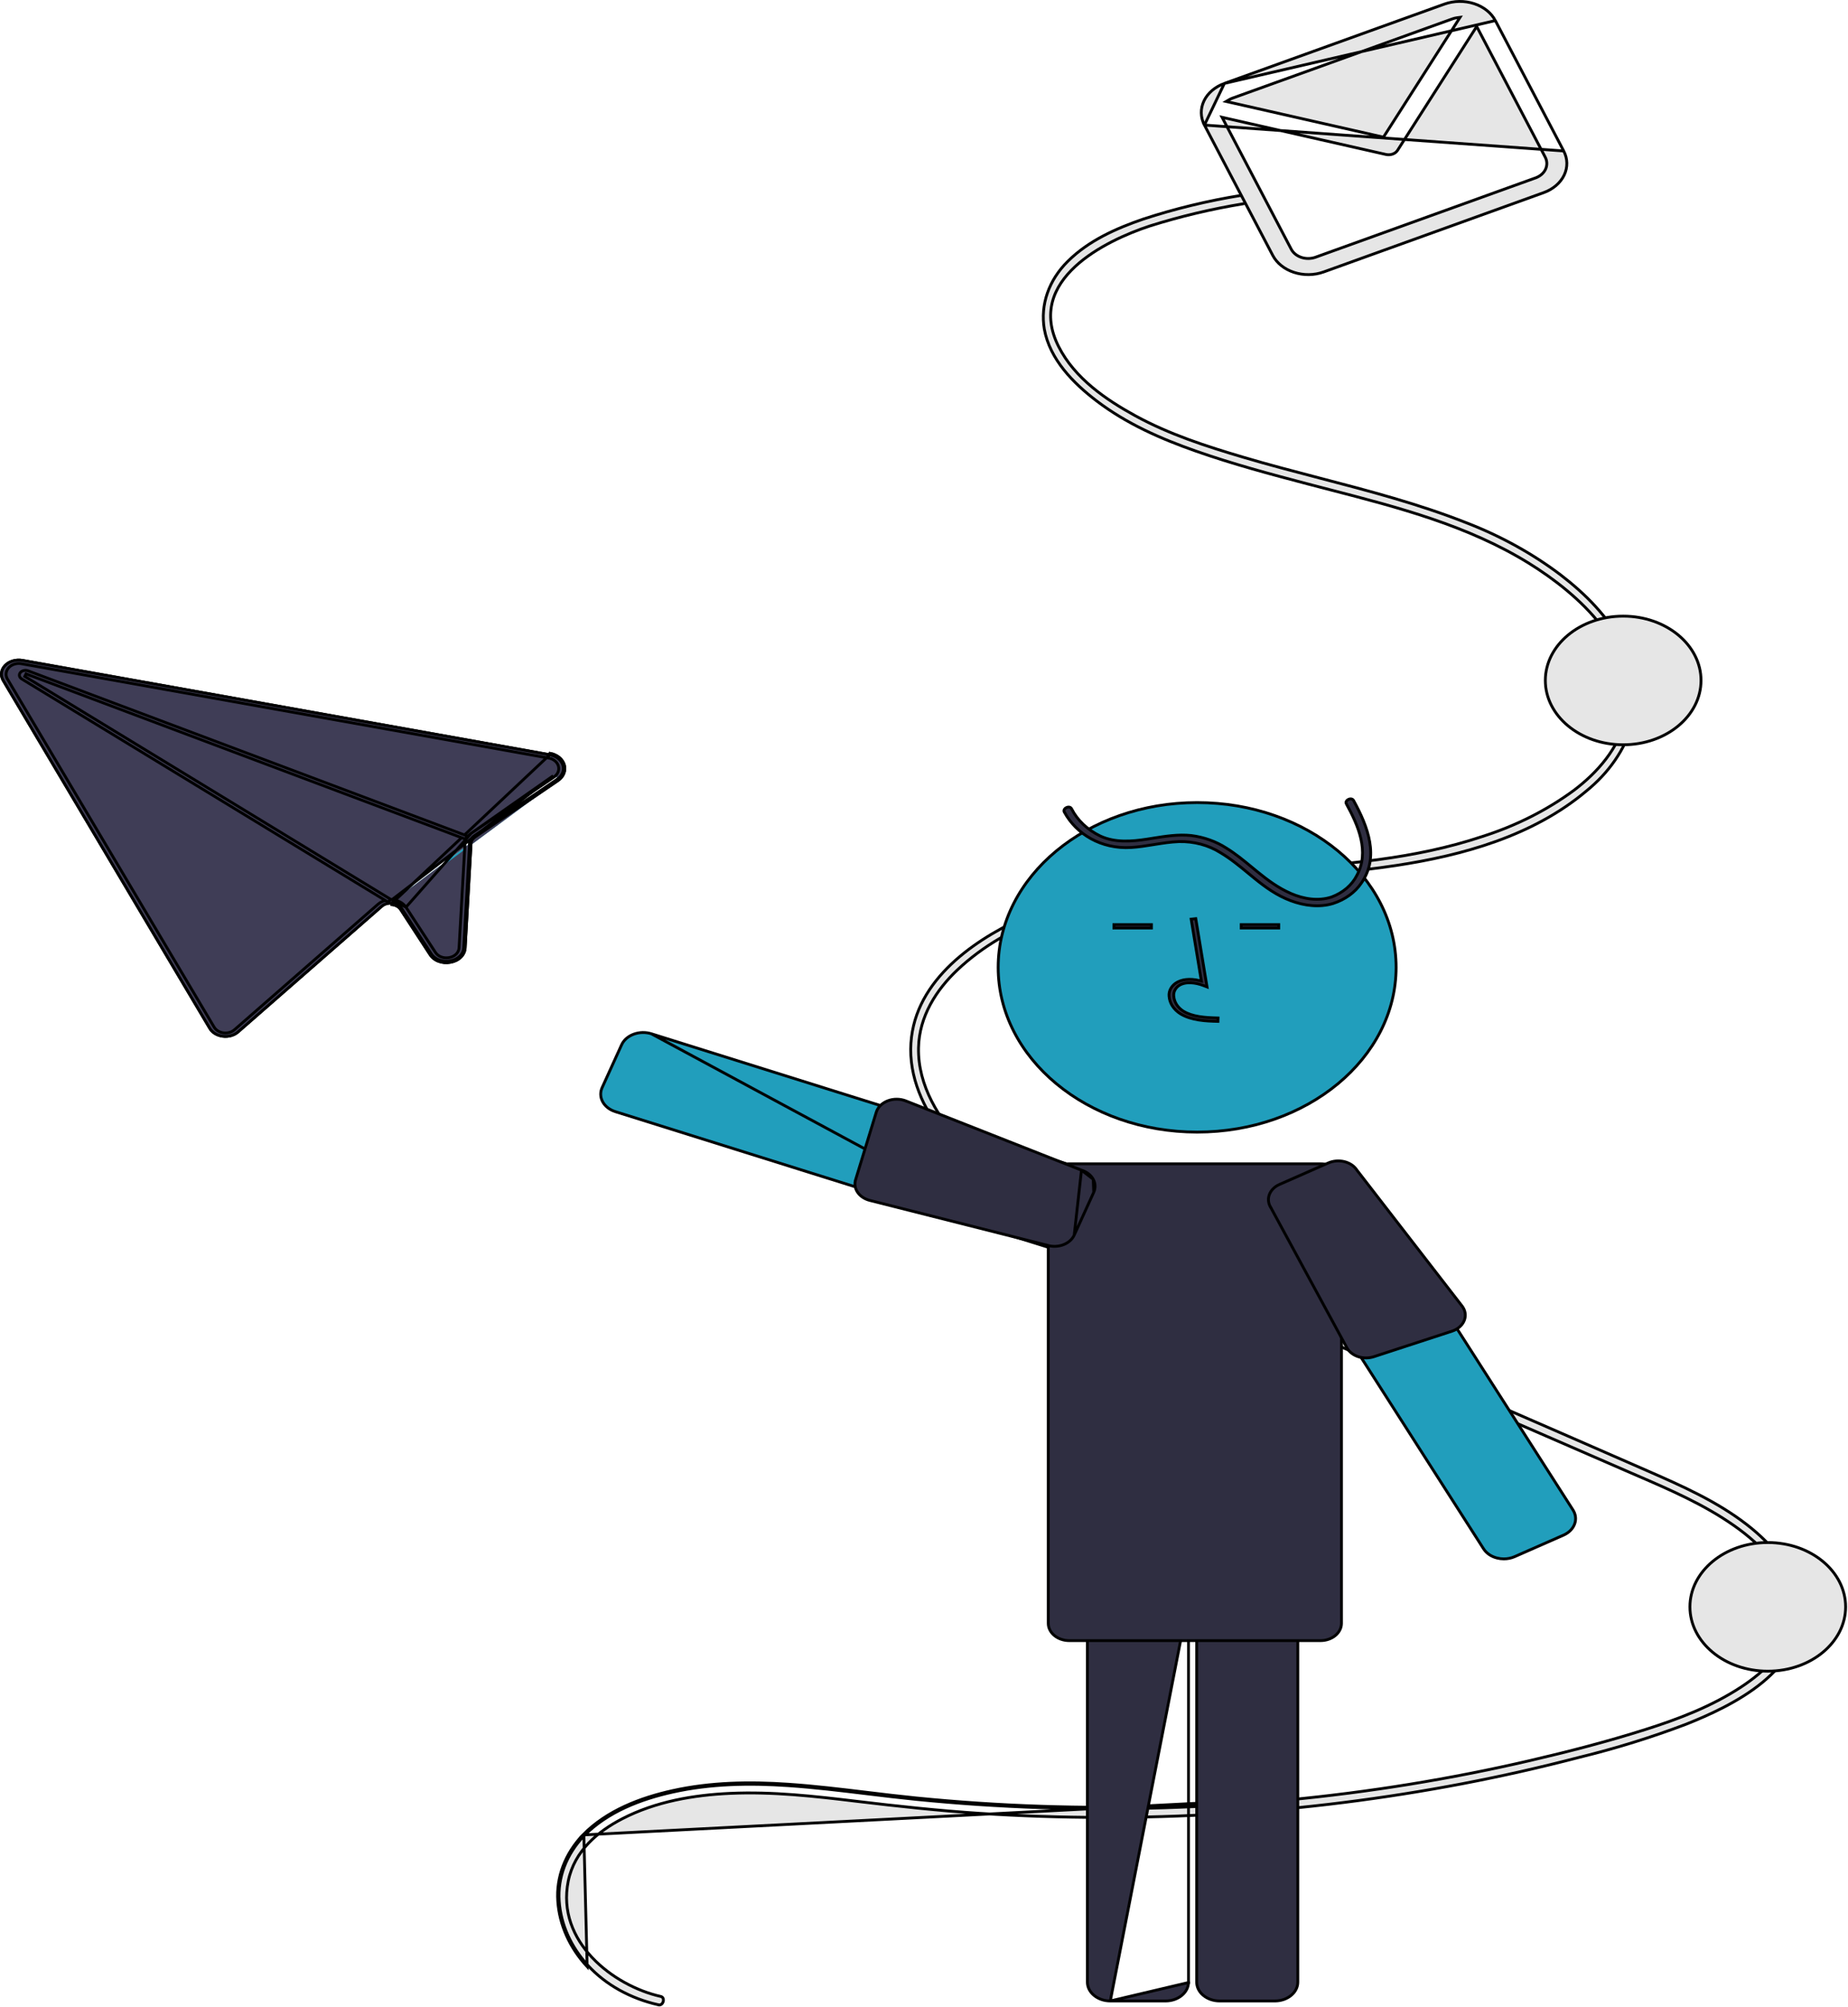 <svg width="653" height="709" viewBox="0 0 653 709" fill="none" xmlns="http://www.w3.org/2000/svg">
<path d="M194.271 266.585L10.327 233.692L10.327 233.692L7.936 233.265L7.936 233.265C6.795 233.06 5.607 233.126 4.512 233.454C3.416 233.783 2.467 234.358 1.766 235.102C1.067 235.845 0.644 236.725 0.532 237.638C0.42 238.551 0.619 239.476 1.117 240.31L1.117 240.311L74.15 363.255C74.15 363.255 74.15 363.255 74.15 363.255C74.577 363.969 75.211 364.597 76.006 365.079C76.801 365.562 77.73 365.883 78.716 366.009L78.716 366.009C79.704 366.137 80.715 366.063 81.658 365.794C82.602 365.526 83.444 365.074 84.116 364.483L84.117 364.482L134.84 320.147C134.841 320.146 134.841 320.146 134.842 320.145C135.253 319.777 135.747 319.488 136.289 319.292C136.831 319.095 137.413 318.995 138 318.995M194.271 266.585L138.003 319.495M194.271 266.585C195.411 266.79 196.448 267.256 197.267 267.92C198.086 268.584 198.65 269.414 198.91 270.31C199.17 271.204 199.122 272.139 198.768 273.014C198.413 273.891 197.762 274.682 196.873 275.287L197.154 275.7M194.271 266.585L194.403 266.1C195.602 266.324 196.703 266.819 197.582 267.532C198.472 268.253 199.099 269.167 199.391 270.17C199.682 271.173 199.627 272.224 199.232 273.202C198.836 274.18 198.116 275.046 197.154 275.7M138 318.995C138.001 318.995 138.002 318.995 138.003 318.995L138.003 319.495M138 318.995C137.999 318.995 137.998 318.995 137.997 318.995L138.003 319.495M138 318.995C138.795 318.986 139.582 319.156 140.279 319.492C140.975 319.828 141.562 320.32 141.965 320.927L141.967 320.931L152.358 336.862L152.363 336.87C152.961 337.829 153.942 338.612 155.164 339.076C156.387 339.54 157.767 339.654 159.081 339.394L159.087 339.393L159.139 339.384L159.143 339.383C160.473 339.149 161.655 338.554 162.506 337.709C163.355 336.865 163.822 335.826 163.859 334.761L163.859 334.75L163.859 334.75L165.941 297.976M138.003 319.495C138.725 319.487 139.437 319.641 140.061 319.942C140.686 320.243 141.2 320.679 141.548 321.204L151.939 337.135C152.602 338.197 153.675 339.045 154.987 339.543C156.299 340.042 157.774 340.162 159.177 339.885L159.229 339.875C160.65 339.626 161.928 338.988 162.858 338.063C163.789 337.139 164.317 335.982 164.359 334.779L166.44 298.003C166.465 297.544 166.603 297.095 166.846 296.682C167.107 296.273 167.461 295.911 167.889 295.614L197.154 275.7M165.941 297.976L166.439 298.003L165.941 297.975L165.941 297.976ZM165.941 297.976C165.97 297.434 166.133 296.907 166.415 296.428L166.42 296.42L166.425 296.413C166.724 295.944 167.126 295.535 167.604 295.203L167.608 295.201L196.873 275.287L197.154 275.7M166.496 294.337L166.499 294.335L195.764 274.421L195.483 274.008L195.765 274.42C196.414 273.977 196.914 273.381 197.19 272.692C197.468 272.001 197.506 271.255 197.298 270.545C197.09 269.836 196.65 269.204 196.044 268.714C195.439 268.224 194.689 267.893 193.882 267.748L193.882 267.748L9.995 234.867L9.995 234.867L7.548 234.429L7.546 234.429C6.741 234.287 5.904 234.335 5.127 234.57C4.351 234.804 3.658 235.218 3.134 235.774C2.609 236.331 2.273 237.011 2.18 237.739C2.087 238.468 2.245 239.199 2.625 239.846L2.625 239.846L2.626 239.848L75.66 362.794L75.66 362.794C75.989 363.346 76.468 363.813 77.047 364.164C77.627 364.515 78.294 364.741 78.991 364.829C79.689 364.916 80.402 364.863 81.072 364.673C81.742 364.483 82.354 364.159 82.854 363.723L82.854 363.722L133.581 319.384L133.585 319.38C134.039 318.975 134.577 318.634 135.177 318.375L136.066 317.992L135.239 317.489L7.708 239.832L7.708 239.832L7.704 239.829C7.294 239.585 7.022 239.243 6.908 238.879C6.795 238.519 6.835 238.137 7.031 237.79C7.229 237.44 7.582 237.137 8.048 236.955C8.514 236.773 9.047 236.73 9.552 236.838L9.552 236.838L9.557 236.839C9.677 236.863 9.792 236.897 9.902 236.939L9.902 236.94L9.906 236.941L165.012 295.252L165.322 295.369L165.55 295.129C165.827 294.838 166.144 294.572 166.496 294.337Z" fill="#219EBC" stroke="black"/>
<path d="M205.953 648.127C199.662 654.76 196.512 663.07 197.095 671.493C197.673 679.899 201.288 687.967 207.471 694.647L206.312 648.476M205.953 648.127L206.31 648.478C206.311 648.477 206.312 648.476 206.312 648.476M205.953 648.127C214.489 639.44 226.369 634.987 237.613 632.489C251.08 629.498 264.886 629.282 278.561 630.213C287.833 630.844 297.065 631.96 306.298 633.076C312.12 633.78 317.942 634.484 323.774 635.067C338.403 636.523 353.054 637.496 367.729 637.986C396.772 638.952 425.862 638.053 454.738 635.297L205.953 648.127ZM206.312 648.476C200.111 655.015 197.021 663.189 197.594 671.458L197.594 671.459C198.163 679.742 201.726 687.704 207.838 694.307L207.839 694.308C214.043 701.048 222.774 705.912 232.681 708.127L232.572 708.615L232.681 708.127C233.119 708.225 233.472 708.118 233.748 707.903C234.036 707.678 234.256 707.322 234.358 706.92C234.461 706.518 234.435 706.114 234.291 705.802C234.154 705.507 233.9 705.265 233.461 705.167C233.447 705.164 233.432 705.161 233.418 705.158C225.09 703.284 215.874 698.477 209.266 691.467C202.638 684.437 198.609 675.158 200.798 664.401C202.975 653.708 211.322 646.83 219.859 642.419C231.685 636.309 245.131 634.016 258.05 633.437C272.955 632.769 287.834 634.454 302.577 636.229C317.132 637.982 331.68 639.55 346.29 640.507C403.468 644.225 460.995 640.684 516.882 630.007C530.676 627.369 544.386 624.273 558.014 620.721L558.021 620.719C570.925 617.57 583.541 613.662 595.772 609.023C603.871 605.799 614.452 601.07 622.737 594.271C631.019 587.474 636.941 578.668 635.887 567.269C634.766 555.147 626.142 545.411 617.341 538.577C606.714 530.324 594.409 524.888 582.292 519.584C544.592 503.08 506.843 486.707 469.094 470.334C450.448 462.247 431.802 454.16 413.162 446.057C411.523 445.345 409.883 444.634 408.242 443.924C396.714 438.934 385.153 433.929 373.957 428.052C361.986 421.768 350.029 414.448 340.351 404.31C331.911 395.468 324.296 383.526 324.565 370.12C324.788 358.98 330.902 349.564 338.323 342.564C356.677 325.251 382.606 318.258 405.945 314.601C420.452 312.328 435.062 311.197 449.651 310.088L450.407 310.031C464.75 308.94 479.073 307.852 493.296 305.701C516.674 302.166 541.572 295.351 560.502 279.43L560.509 279.424C568.488 272.971 574.12 264.808 576.785 255.864C579.181 246.506 578.016 236.761 573.442 227.968L573.439 227.962C568.33 217.846 560.17 209.767 551.551 203.131C541.655 195.617 530.428 189.398 518.259 184.694L518.256 184.692C501.319 178.002 483.832 173.435 466.316 168.86C457.267 166.496 448.209 164.131 439.216 161.469C426.298 157.646 413.207 153.442 401.163 146.849C390.989 141.28 379.801 133.721 374.076 122.428C371.111 116.58 370.64 111.284 371.889 106.551C373.136 101.83 376.08 97.72 379.859 94.203C387.407 87.177 398.386 82.424 406.293 79.82L406.299 79.818C417.037 76.442 428.097 73.817 439.362 71.971C439.799 71.893 440.044 71.669 440.176 71.395C440.317 71.101 440.345 70.707 440.242 70.303C440.03 69.472 439.37 68.872 438.536 69.021L438.529 69.022L438.529 69.022C426.72 70.93 415.148 73.731 403.957 77.39C394.468 80.658 384.749 84.931 377.364 92.254L377.363 92.255C374.013 95.549 371.543 99.383 370.106 103.507C368.669 107.629 368.294 111.952 369.004 116.199C370.948 127.038 379.409 135.443 387.466 141.589C398.085 149.689 410.204 154.988 422.529 159.317C435.509 163.877 448.769 167.432 462.043 170.923C464.695 171.621 467.361 172.311 470.034 173.004C494.063 179.227 518.74 185.618 540.357 199.021C548.756 204.229 558.687 211.731 565.824 220.98C572.964 230.234 577.341 241.286 574.51 253.55C572 264.425 564.388 272.891 556.238 279.086L556.232 279.091C546.669 286.146 535.645 291.702 523.697 295.491C499.621 303.522 474.452 305.319 449.379 307.108C446.75 307.296 444.122 307.483 441.497 307.678C413.805 309.731 386.367 312.574 360.614 324.552C351.855 328.626 342.183 334.359 334.686 341.97C327.194 349.576 321.894 359.032 321.809 370.575C321.721 382.576 327.527 393.621 334.76 402.391C343.413 412.884 354.631 420.658 366.083 427.173C378.148 433.785 390.677 439.797 403.602 445.18L403.61 445.183C417.749 451.339 431.891 457.487 446.037 463.627L446.037 463.627L531.88 500.945L574.532 519.486C575.781 520.029 577.034 520.57 578.289 521.112C590.093 526.21 602.081 531.388 612.825 538.929C617.696 542.347 623.028 546.873 627.022 552.305C631.017 557.738 633.694 564.107 633.189 571.19C632.385 582.447 623.378 590.506 615.304 595.826C604.811 602.739 593.038 607.202 581.362 610.901C567.893 615.168 554.207 618.707 540.5 621.888L540.387 621.401L540.5 621.888C512.416 628.394 483.755 633.045 454.785 635.795C425.888 638.553 396.777 639.453 367.712 638.485C353.027 637.996 338.364 637.022 323.724 635.564C317.869 634.98 312.039 634.275 306.214 633.57C296.995 632.455 287.791 631.342 278.527 630.711C264.878 629.782 251.124 630 237.722 632.977C226.516 635.467 214.749 639.89 206.312 648.476Z" fill="#E6E6E6" stroke="black"/>
<path d="M652.158 567.562C652.158 580.024 639.935 590.278 624.652 590.278C609.369 590.278 597.146 580.024 597.146 567.562C597.146 555.101 609.369 544.847 624.652 544.847C639.935 544.847 652.158 555.101 652.158 567.562Z" fill="#E6E6E6" stroke="black"/>
<path d="M601.064 240.347C601.064 252.809 588.841 263.063 573.558 263.063C558.275 263.063 546.052 252.809 546.052 240.347C546.052 227.885 558.275 217.632 573.558 217.632C588.841 217.632 601.064 227.885 601.064 240.347Z" fill="#E6E6E6" stroke="black"/>
<path d="M513.29 6.639L513.289 6.64L435.525 34.663C435.525 34.663 435.525 34.663 435.525 34.663C435.12 34.809 434.733 34.989 434.37 35.201L433.274 35.84L434.511 36.12L488.51 48.37L488.853 48.448L489.042 48.152L515.333 7.033L515.91 6.13L514.848 6.267C514.313 6.337 513.79 6.461 513.29 6.639ZM464.84 90.858L464.84 90.858L542.604 62.834L542.435 62.364L542.605 62.834C544.181 62.264 545.451 61.188 546.104 59.814C546.76 58.433 546.728 56.886 546.018 55.526L546.017 55.526L522.203 10.115L521.803 9.352L521.339 10.078L493.821 53.117C493.458 53.684 492.86 54.151 492.108 54.42C491.357 54.689 490.513 54.739 489.719 54.559L432.882 41.666L431.826 41.426L432.329 42.386L456.259 88.017L456.259 88.017C456.97 89.369 458.283 90.405 459.882 90.927C461.481 91.45 463.262 91.425 464.84 90.858ZM432.645 29.465L510.408 1.442C513.741 0.244 517.515 0.191 520.896 1.296C524.277 2.4 526.962 4.561 528.391 7.276L432.645 29.465ZM528.391 7.277L552.538 53.321L528.391 7.277ZM425.418 35.66C426.727 32.907 429.315 30.669 432.644 29.465L425.591 44.177C424.174 41.465 424.113 38.407 425.418 35.66ZM449.738 90.221L425.592 44.177L552.538 53.321C553.955 56.032 554.016 59.09 552.711 61.837C551.402 64.591 548.814 66.829 545.484 68.033L467.721 96.056C464.389 97.254 460.614 97.306 457.233 96.202C453.852 95.098 451.167 92.936 449.738 90.221Z" fill="#E6E6E6" stroke="black"/>
<path d="M493.324 341.674C493.324 373.731 461.939 399.87 423.017 399.87C384.095 399.87 352.709 373.731 352.709 341.674C352.709 309.617 384.095 283.478 423.017 283.478C461.939 283.478 493.324 309.617 493.324 341.674Z" fill="#219EBC" stroke="black"/>
<path d="M392.333 706.765H411.86C414.034 706.763 416.105 706.045 417.619 704.79C419.131 703.537 419.957 701.86 419.96 700.136C419.96 700.136 419.96 700.136 419.96 700.136M392.333 706.765L420.46 700.136L419.96 700.136M392.333 706.765C390.158 706.763 388.088 706.045 386.574 704.79C385.062 703.537 384.235 701.86 384.233 700.136V565.224C384.235 563.5 385.062 561.823 386.574 560.57C388.088 559.314 390.158 558.597 392.333 558.594H411.86C414.035 558.597 416.105 559.314 417.619 560.57C419.131 561.823 419.957 563.499 419.96 565.223M392.333 706.765L419.96 565.223M419.96 700.136V565.224M419.96 700.136V565.224M419.96 565.224L419.96 565.223M419.96 565.224L419.96 565.223" fill="#2F2E41" stroke="black"/>
<path d="M450.482 706.765H430.956C428.781 706.763 426.711 706.045 425.196 704.79C423.685 703.537 422.858 701.86 422.855 700.136V565.224C422.858 563.5 423.685 561.823 425.196 560.57C426.711 559.314 428.781 558.597 430.955 558.594H450.483C452.657 558.597 454.727 559.314 456.242 560.57C457.753 561.823 458.58 563.5 458.582 565.224V700.136C458.58 701.86 457.753 703.537 456.242 704.79C454.727 706.045 452.657 706.763 450.482 706.765Z" fill="#2F2E41" stroke="black"/>
<path d="M528.995 550.315L528.994 550.315C527.967 550.056 527.017 549.632 526.197 549.071C525.378 548.51 524.707 547.824 524.219 547.057L524.218 547.055L447.926 427.883L447.926 427.883C447.435 427.117 447.135 426.284 447.037 425.432C446.938 424.579 447.043 423.718 447.348 422.895C447.652 422.072 448.152 421.3 448.823 420.625C449.495 419.951 450.326 419.388 451.271 418.972L451.271 418.972L468.519 411.384L468.519 411.384C469.464 410.968 470.501 410.709 471.571 410.625C472.642 410.54 473.721 410.631 474.747 410.891C475.773 411.152 476.723 411.577 477.543 412.138C478.362 412.699 479.034 413.384 479.525 414.151L479.525 414.151L555.816 533.323L555.816 533.323C556.307 534.089 556.607 534.922 556.706 535.775C556.804 536.627 556.699 537.489 556.395 538.312C556.09 539.135 555.591 539.907 554.919 540.581C554.247 541.256 553.416 541.819 552.471 542.234L552.471 542.234L535.223 549.822L535.222 549.823C534.05 550.341 532.739 550.615 531.403 550.616C530.586 550.615 529.775 550.513 528.995 550.315Z" fill="#219EBC" stroke="black"/>
<path d="M369.638 440.312L369.711 440.335C370.627 440.622 371.6 440.77 372.583 440.77C374.251 440.77 375.874 440.349 377.235 439.571C378.597 438.793 379.625 437.701 380.199 436.45L387.099 421.308C387.832 419.683 387.761 417.889 386.896 416.304C386.028 414.712 384.42 413.444 382.395 412.805L230.148 365.137L369.638 440.312ZM369.638 440.312H369.637M369.638 440.312H369.637M369.637 440.312L217.459 392.656C216.456 392.342 215.543 391.869 214.771 391.267C213.998 390.665 213.383 389.948 212.954 389.159C212.525 388.371 212.291 387.525 212.26 386.67C212.228 385.815 212.4 384.96 212.769 384.154L212.769 384.153L219.656 369.012C219.656 369.011 219.657 369.011 219.657 369.011C220.407 367.382 221.919 366.038 223.893 365.301C225.867 364.564 228.119 364.504 230.148 365.137L369.637 440.312Z" fill="#219EBC" stroke="black"/>
<path d="M377.849 411.068H466.575C470.775 411.068 474.013 413.874 474.013 417.148V573.406C474.013 576.681 470.775 579.487 466.575 579.487H377.849C373.649 579.487 370.411 576.681 370.411 573.406V417.148C370.411 413.874 373.649 411.068 377.849 411.068Z" fill="#2F2E41" stroke="black"/>
<path d="M470.518 316.836L470.527 316.833L470.536 316.829C474.53 315.337 477.716 312.632 479.425 309.238C481.735 305.055 481.851 300.614 480.877 296.291C479.905 291.975 477.841 287.745 475.756 283.953C475.572 283.619 475.59 283.326 475.712 283.071C475.842 282.799 476.109 282.543 476.459 282.373C476.807 282.204 477.193 282.141 477.524 282.203C477.841 282.262 478.12 282.434 478.307 282.774C483.387 292.015 487.485 302.713 481.031 311.925L481.031 311.925L481.025 311.933C478.825 315.203 475.304 317.753 471.054 319.125C466.155 320.62 460.803 319.903 456.092 318.14C451.106 316.275 447.128 313.368 443.271 310.248C442.522 309.642 441.777 309.027 441.029 308.41C437.942 305.864 434.816 303.286 431.232 301.167C427.011 298.498 421.818 297.126 416.532 297.271L416.527 297.271C413.644 297.381 410.819 297.822 408.025 298.27C407.902 298.29 407.778 298.31 407.655 298.33C404.979 298.761 402.331 299.187 399.642 299.344C389.086 299.96 380.326 294.635 376.094 286.849L375.682 287.074L376.094 286.849C375.913 286.516 375.931 286.221 376.054 285.966C376.186 285.692 376.454 285.436 376.804 285.266C377.152 285.096 377.537 285.034 377.866 285.096C378.18 285.154 378.455 285.324 378.639 285.66C380.695 289.73 384.283 293.117 388.841 295.326L388.841 295.326L388.852 295.331C394.084 297.707 399.895 297.234 405.397 296.385C406.029 296.287 406.661 296.186 407.293 296.085C411.852 295.358 416.39 294.635 420.957 295.127C425.471 295.702 429.726 297.224 433.318 299.543L433.318 299.543L433.327 299.549C436.576 301.547 439.452 303.916 442.356 306.308C443.013 306.85 443.672 307.393 444.337 307.933C447.926 310.847 451.672 313.659 456.24 315.63C460.584 317.504 465.747 318.413 470.518 316.836Z" fill="#2F2E41" stroke="black"/>
<path d="M424.391 345.782L420.904 324.667L422.532 324.482L426.511 348.588L425.135 348.065C425.135 348.065 425.135 348.065 425.135 348.065C423.827 347.568 422.267 347.189 420.743 347.132C419.224 347.076 417.688 347.339 416.483 348.183L416.477 348.187L416.471 348.192C415.88 348.632 415.411 349.186 415.109 349.816C414.807 350.444 414.682 351.126 414.747 351.808C414.818 352.86 415.16 353.881 415.745 354.803C416.331 355.726 417.145 356.527 418.125 357.155L418.125 357.155L418.136 357.161C421.415 359.147 425.703 359.447 430.403 359.567L430.362 360.761C426.062 360.657 421.004 360.444 417.097 358.08C415.907 357.329 414.938 356.377 414.25 355.295C413.562 354.213 413.172 353.025 413.099 351.816L413.099 351.816L413.099 351.804C413.03 350.975 413.194 350.141 413.581 349.366C413.969 348.59 414.572 347.89 415.352 347.325C417.384 345.902 420.418 345.53 423.779 346.349L424.514 346.529L424.391 345.782Z" fill="#2F2E41" stroke="black"/>
<path d="M393.61 326.595H406.861V327.789H393.61V326.595Z" fill="#2F2E41" stroke="black"/>
<path d="M438.593 326.595H451.844V327.789H438.593V326.595Z" fill="#2F2E41" stroke="black"/>
<path d="M382.145 413.313L382.129 413.307L320.068 388.853L320.25 388.39L320.068 388.853C319.068 388.459 317.973 388.253 316.86 388.251C315.748 388.248 314.651 388.451 313.649 388.841C312.647 389.231 311.769 389.798 311.076 390.495C310.382 391.191 309.89 392 309.627 392.859L302.323 416.717L301.845 416.571L302.323 416.717C301.867 418.205 302.116 419.785 303.036 421.139C303.96 422.498 305.497 423.532 307.346 423.999L369.917 439.815L369.794 440.3L369.943 439.823C371.809 440.405 373.881 440.35 375.696 439.67C377.511 438.991 378.896 437.754 379.58 436.258L382.145 413.313ZM382.145 413.313L382.162 413.318M382.145 413.313L382.162 413.318M382.162 413.318C384.024 413.904 385.501 415.069 386.297 416.528M382.162 413.318L386.297 416.528M386.297 416.528C387.09 417.981 387.154 419.624 386.481 421.112L386.297 416.528ZM386.481 421.114L379.58 436.258L386.481 421.114Z" fill="#2F2E41" stroke="black"/>
<path d="M479.484 413.31L479.496 413.328L479.51 413.345L516.616 461.288C517.201 462.044 517.572 462.89 517.709 463.766C517.846 464.642 517.747 465.533 517.418 466.377C517.089 467.222 516.534 468.005 515.786 468.665C515.038 469.326 514.116 469.846 513.085 470.182L485.457 479.204C483.661 479.791 481.658 479.782 479.871 479.179C478.083 478.576 476.671 477.434 475.903 476.018L449.068 426.565L448.629 426.803L449.05 426.534C448.146 425.118 447.961 423.477 448.522 421.959C449.086 420.435 450.369 419.129 452.124 418.355L469.375 410.766C469.376 410.766 469.376 410.766 469.376 410.766C471.132 409.998 473.191 409.836 475.097 410.321C477.003 410.806 478.573 411.891 479.484 413.31Z" fill="#2F2E41" stroke="black"/>
<path d="M194.271 266.585L10.327 233.692L10.327 233.692L7.936 233.265L7.936 233.265C6.795 233.06 5.607 233.126 4.512 233.454C3.416 233.783 2.467 234.358 1.766 235.102C1.067 235.845 0.644 236.725 0.532 237.638C0.42 238.551 0.619 239.476 1.117 240.31L1.117 240.311L74.15 363.255C74.15 363.255 74.15 363.255 74.15 363.255C74.577 363.969 75.211 364.597 76.006 365.079C76.801 365.562 77.73 365.883 78.716 366.009L78.716 366.009C79.704 366.137 80.715 366.063 81.658 365.794C82.602 365.526 83.444 365.074 84.116 364.483L84.117 364.482L134.84 320.147C134.841 320.146 134.841 320.146 134.842 320.145C135.253 319.777 135.747 319.488 136.289 319.292C136.831 319.095 137.413 318.995 138 318.995M194.271 266.585L138.003 319.495M194.271 266.585C195.411 266.79 196.448 267.256 197.267 267.92C198.086 268.584 198.65 269.414 198.91 270.31C199.17 271.204 199.122 272.139 198.768 273.014C198.413 273.891 197.762 274.682 196.873 275.287L197.154 275.7M194.271 266.585L194.403 266.1C195.602 266.324 196.703 266.819 197.582 267.532C198.472 268.253 199.099 269.167 199.391 270.17C199.682 271.173 199.627 272.224 199.232 273.202C198.836 274.18 198.116 275.046 197.154 275.7M138 318.995C138.001 318.995 138.002 318.995 138.003 318.995L138.003 319.495M138 318.995C137.999 318.995 137.998 318.995 137.997 318.995L138.003 319.495M138 318.995C138.795 318.986 139.582 319.156 140.279 319.492C140.975 319.828 141.562 320.32 141.965 320.927L141.967 320.931L152.358 336.862L152.363 336.87C152.961 337.829 153.942 338.612 155.164 339.076C156.387 339.54 157.767 339.654 159.081 339.394L159.087 339.393L159.139 339.384L159.143 339.383C160.473 339.149 161.655 338.554 162.506 337.709C163.355 336.865 163.822 335.826 163.859 334.761L163.859 334.75L163.859 334.75L165.941 297.976M138.003 319.495C138.725 319.487 139.437 319.641 140.061 319.942C140.686 320.243 141.2 320.679 141.548 321.204L151.939 337.135C152.602 338.197 153.675 339.045 154.987 339.543C156.299 340.042 157.774 340.162 159.177 339.885L159.229 339.875C160.65 339.626 161.928 338.988 162.858 338.063C163.789 337.139 164.317 335.982 164.359 334.779L166.44 298.003C166.465 297.544 166.603 297.095 166.846 296.682C167.107 296.273 167.461 295.911 167.889 295.614L197.154 275.7M165.941 297.976L166.439 298.003L165.941 297.975L165.941 297.976ZM165.941 297.976C165.97 297.434 166.133 296.907 166.415 296.428L166.42 296.42L166.425 296.413C166.724 295.944 167.126 295.535 167.604 295.203L167.608 295.201L196.873 275.287L197.154 275.7M166.499 294.335L166.496 294.337C166.144 294.572 165.827 294.838 165.55 295.129L165.548 295.131C165.3 295.389 165.087 295.666 164.912 295.957L164.91 295.961C164.752 296.218 164.623 296.486 164.526 296.759L164.528 296.767L164.482 296.907C164.375 297.241 164.313 297.582 164.298 297.926L164.297 297.932L162.217 334.7C162.194 335.561 161.819 336.373 161.18 337.009C160.542 337.644 159.676 338.068 158.731 338.229C158.73 338.229 158.729 338.229 158.728 338.229L158.719 338.231C158.717 338.231 158.715 338.231 158.714 338.232C157.782 338.422 156.8 338.348 155.921 338.017C155.043 337.687 154.305 337.113 153.843 336.37C153.842 336.369 153.841 336.367 153.84 336.365L143.453 320.433L166.499 294.335ZM166.499 294.335L195.764 274.421L195.483 274.008M166.499 294.335L195.483 274.008M195.483 274.008L195.765 274.42C196.414 273.977 196.914 273.381 197.19 272.692C197.468 272.001 197.506 271.255 197.298 270.545C197.09 269.836 196.65 269.204 196.044 268.714C195.439 268.224 194.689 267.893 193.882 267.748L193.882 267.748L9.995 234.867L9.995 234.867L7.548 234.429L7.546 234.429C6.741 234.287 5.904 234.335 5.127 234.57C4.351 234.804 3.658 235.218 3.134 235.774C2.609 236.331 2.273 237.011 2.18 237.739C2.087 238.468 2.245 239.199 2.625 239.846L2.625 239.846L2.626 239.848L75.66 362.794L75.66 362.794C75.989 363.346 76.468 363.813 77.047 364.164C77.627 364.515 78.294 364.741 78.991 364.829C79.689 364.916 80.402 364.863 81.072 364.673C81.742 364.483 82.354 364.159 82.854 363.723L82.854 363.722L133.581 319.384L133.585 319.38C134.039 318.975 134.577 318.634 135.177 318.375L135.18 318.374C136.041 317.996 137.004 317.797 137.986 317.797H137.993L138.001 317.797C138.127 317.793 138.259 317.798 138.414 317.804L138.415 317.804L138.47 317.806M195.483 274.008L138.47 317.806M138.47 317.806L138.48 317.804M138.47 317.806L138.48 317.804M138.48 317.804C139.513 317.862 140.508 318.133 141.374 318.589C142.255 319.053 142.968 319.691 143.452 320.433L138.48 317.804Z" fill="#3F3D56" stroke="black"/>
<path d="M8.761 238.915L138.02 317.637L137.132 318.643L135.24 317.489L135.24 317.489L7.708 239.832L7.708 239.832L7.704 239.829C7.294 239.585 7.022 239.243 6.908 238.879C6.795 238.519 6.835 238.137 7.031 237.79C7.229 237.439 7.582 237.137 8.048 236.955C8.514 236.773 9.047 236.73 9.552 236.838L9.552 236.838L9.557 236.839C9.677 236.863 9.792 236.897 9.903 236.939L9.903 236.94L9.907 236.941L165.012 295.252L165.014 295.253L165.059 295.27L164.45 296.383L164.422 296.373L164.42 296.365L164.18 296.275L9.197 238.02L8.761 238.915Z" fill="#3F3D56" stroke="black"/>
</svg>

